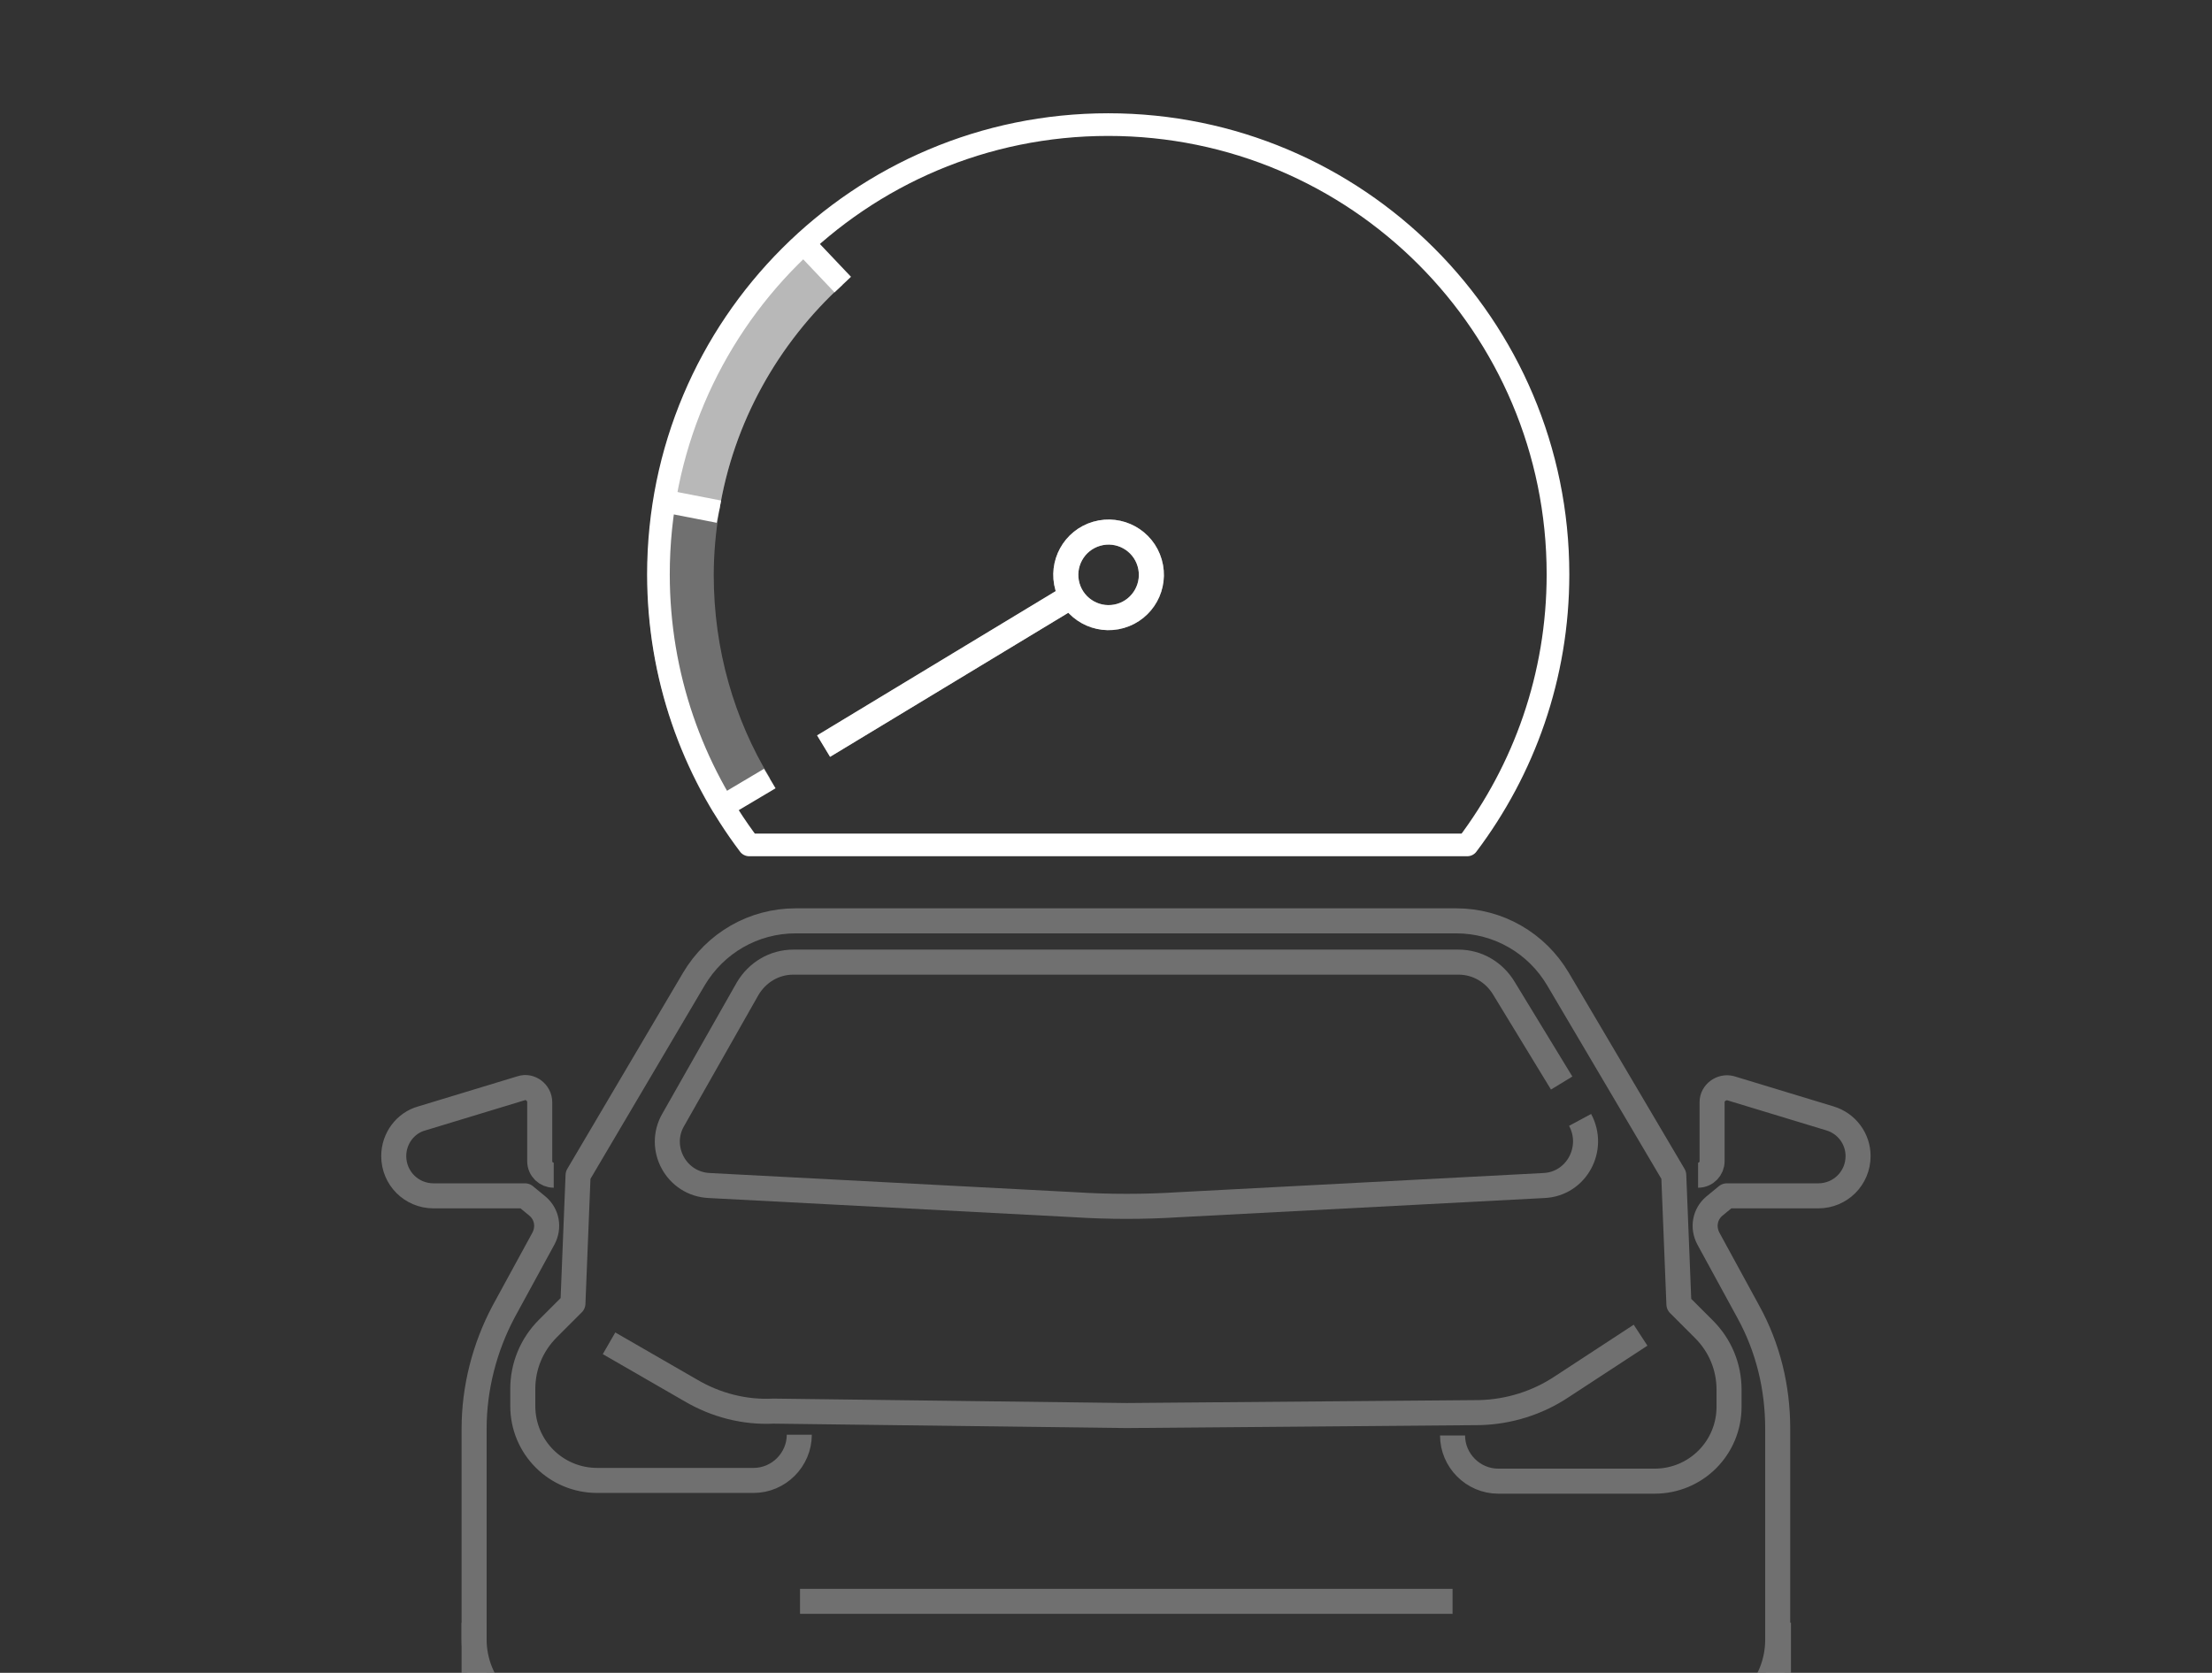 <?xml version="1.0" encoding="utf-8"?>
<!-- Generator: Adobe Illustrator 21.0.2, SVG Export Plug-In . SVG Version: 6.00 Build 0)  -->
<svg version="1.1" id="Layer_1" xmlns="http://www.w3.org/2000/svg" xmlns:xlink="http://www.w3.org/1999/xlink" x="0px" y="0px"
	 viewBox="0 0 300 226.9" style="enable-background:new 0 0 300 226.9;" xml:space="preserve">
<rect x="0" y="0" width="300" height="226.9" fill="#333333" stroke="none"/>
<style type="text/css">
	.st0{clip-path:url(#SVGID_2_);}
	.st1{opacity:0.3;}
	.st2{fill:none;stroke:#FFFFFF;stroke-width:3.396;stroke-linejoin:round;stroke-miterlimit:10;}
	.st3{fill:none;}
	.st4{opacity:0.5;}
	.st5{fill:none;stroke:#FFFFFF;stroke-width:3.073;stroke-linejoin:round;stroke-miterlimit:10;}
	.st6{opacity:0.3;fill:none;stroke:#FFFFFF;stroke-width:9;stroke-linejoin:round;stroke-miterlimit:10;}
	.st7{opacity:0.5;fill:none;stroke:#FFFFFF;stroke-width:9;stroke-linejoin:round;stroke-miterlimit:10;}
</style>
<g id="car">
	<title>illustration_fastcharge</title>
	<g>
		<g>
			<defs>
				<rect id="SVGID_1_" x="-19.5" y="-14.5" width="339.6" height="241.8"/>
			</defs>
			<clipPath id="SVGID_2_">
				<use xlink:href="#SVGID_1_"  style="overflow:visible;"/>
			</clipPath>
			<g class="st0">
				<g class="st1">
					<path class="st2" d="M64.3,220.1v33.6c0,2.2,1.8,4,4,4h14.2c2.2,0,4-1.8,4-4v-11.2"/>
					<path class="st2" d="M230.3,159.4c1.1,0,1.9-0.9,1.9-1.9v-8c0-1.3,1.3-2.2,2.5-1.9l13.5,4.1c2.3,0.7,3.8,2.8,3.8,5.1l0,0
						c0,3-2.4,5.4-5.4,5.4h-8.8h-3.6l-1.7,1.4c-1.3,1.1-1.6,2.9-0.8,4.4l5.4,9.9c2.7,4.9,4,10.3,4,15.9v28.6c0,3.1-1.2,6.1-3.4,8.2
						l-8.4,8.4c-2.2,2.2-5.2,3.4-8.2,3.4H84.3c-3.1,0-6.1-1.2-8.2-3.4l-8.4-8.4c-2.2-2.2-3.4-5.2-3.4-8.2v-28.6c0-5.5,1.4-11,4-15.9
						l5.4-9.9c0.8-1.5,0.5-3.3-0.8-4.4l-1.7-1.4h-3.6h-8.8c-3,0-5.4-2.4-5.4-5.4l0,0c0-2.4,1.6-4.5,3.8-5.1l13.5-4.1
						c1.2-0.4,2.5,0.6,2.5,1.9v8c0,1.1,0.9,1.9,1.9,1.9"/>
					<path class="st2" d="M241.2,220.1v33.6c0,2.2-1.8,4-4,4H223c-2.2,0-4-1.8-4-4v-11.2"/>
					<path class="st2" d="M82.6,182.2l11.1,6.4c3.4,2,7.3,3,11.2,2.8l47.9,0.6l47.9-0.4c3.9-0.1,7.8-1.3,11.1-3.5l10.7-7"/>
					<path class="st2" d="M197,194.7L197,194.7c0,3.4,2.8,6.2,6.2,6.2h21.2c5.6,0,10.1-4.5,10.1-10.1v-2.3c0-3.1-1.2-6-3.4-8.2
						l-3.4-3.4l-0.7-17.5l-15.7-26.6c-2.9-4.9-8.1-7.9-13.8-7.9h-44.8h-44.8c-5.7,0-10.9,3-13.8,7.9l-15.7,26.6l-0.7,17.4l-3.4,3.4
						c-2.2,2.2-3.4,5.1-3.4,8.2v2.3c0,5.6,4.5,10.1,10.1,10.1h21.2c3.4,0,6.2-2.8,6.2-6.2l0,0"/>
					<polyline class="st2" points="197,217.2 152.7,217.2 108.5,217.2 					"/>
					<path class="st2" d="M211.8,146.9l-7.8-12.8c-1.3-2.2-3.6-3.6-6.2-3.6h-45.1h-45.1c-2.6,0-4.9,1.4-6.2,3.6l-10.1,17.8
						c-2.2,3.8,0.4,8.7,4.9,8.9l49.5,2.6c4.7,0.3,9.5,0.3,14.2,0l49.5-2.6c4.4-0.2,7-5,4.9-8.9"/>
				</g>
			</g>
		</g>
	</g>
</g>
<g id="lancette">
	<g id="electric">
		<line class="st2" x1="145.1" y1="81" x2="111.7" y2="101.2"/>
		
			<ellipse transform="matrix(0.961 -0.278 0.278 0.961 -15.744 44.892)" class="st2" cx="150.3" cy="77.9" rx="5.8" ry="5.8"/>
		
			<ellipse transform="matrix(0.961 -0.278 0.278 0.961 -15.744 44.892)" class="st3" cx="150.3" cy="77.9" rx="87.9" ry="87.9"/>
	</g>
	<g id="heat" class="st4">
		<line class="st2" x1="145.1" y1="81" x2="111.7" y2="101.2"/>
		
			<ellipse transform="matrix(0.961 -0.278 0.278 0.961 -15.744 44.892)" class="st2" cx="150.3" cy="77.9" rx="5.8" ry="5.8"/>
		
			<ellipse transform="matrix(0.961 -0.278 0.278 0.961 -15.744 44.892)" class="st3" cx="150.3" cy="77.9" rx="87.9" ry="87.9"/>
	</g>
</g>
<g>
	<path class="st5" d="M150.3,16.9c-33.7,0-61,27.3-61,61c0,13.8,4.6,26.5,12.3,36.7H199c7.7-10.2,12.3-22.9,12.3-36.7
		C211.3,44.2,184,16.9,150.3,16.9z"/>
</g>
<line class="st5" x1="108.8" y1="32.8" x2="114.3" y2="38.6"/>
<line class="st5" x1="90.3" y1="68" x2="97.5" y2="69.4"/>
<line class="st5" x1="98" y1="109.4" x2="104.4" y2="105.6"/>
<path class="st6" d="M111.2,35.3c-9.4,8.6-16,20.2-18.1,33.3c-0.5,3-0.8,6.2-0.8,9.4c0,10.9,3,21.2,8.3,29.9"/>
<path class="st7" d="M111.2,35.3c-9.4,8.6-16,20.2-18.1,33.3"/>
</svg>

